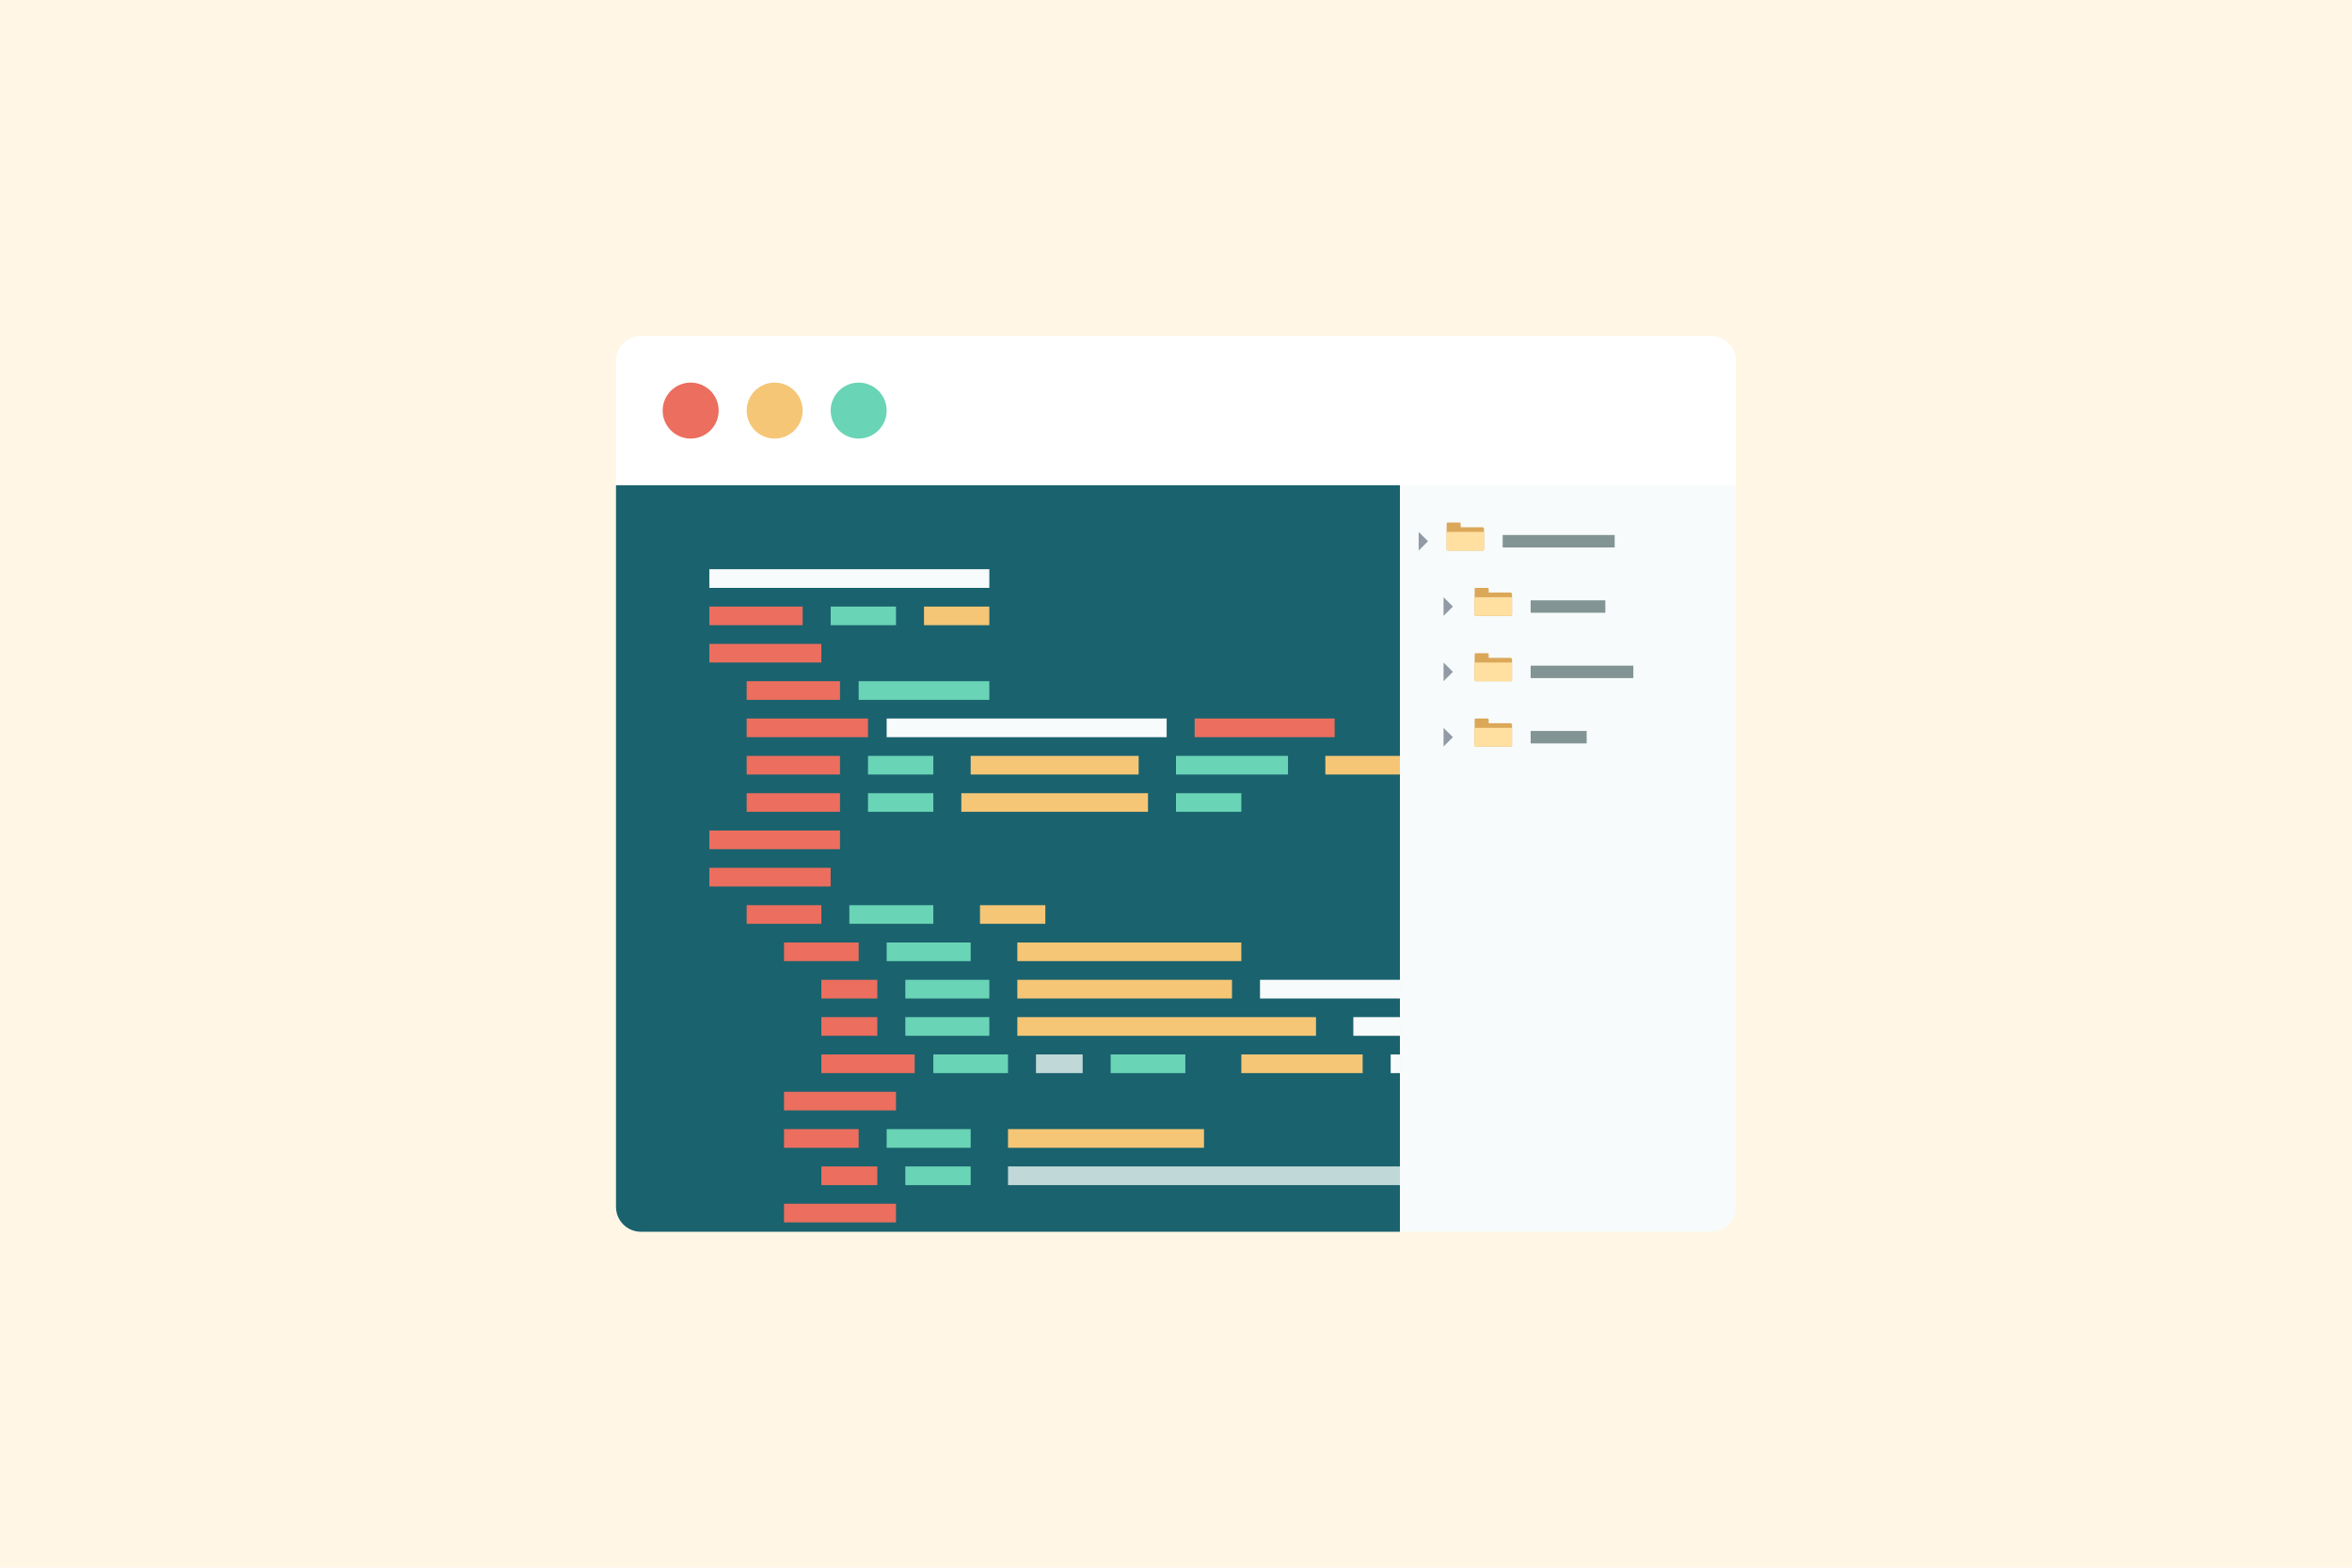 <svg xmlns="http://www.w3.org/2000/svg" xmlns:xlink="http://www.w3.org/1999/xlink" viewBox="0 0 378 252">
  <defs>
    <style>
      .a, .n {
        fill: none;
      }

      .b {
        fill: #fff6e5;
      }

      .c {
        fill: #fff;
      }

      .d {
        fill: #eb6e5e;
      }

      .e {
        fill: #f5c676;
      }

      .f {
        fill: #6ad4b6;
      }

      .g {
        clip-path: url(#a);
      }

      .h {
        fill: #1a626e;
      }

      .i {
        fill: #f7fbfb;
      }

      .j {
        fill: #c0d8d8;
      }

      .k {
        fill: #dba758;
      }

      .l {
        fill: #ffe0a1;
      }

      .m {
        fill: #919aa5;
      }

      .n {
        stroke: #829494;
        stroke-miterlimit: 10;
        stroke-width: 2px;
      }
    </style>
    <clipPath id="a">
      <path class="a" d="M99,78H225a0,0,0,0,1,0,0V198a0,0,0,0,1,0,0H103a4,4,0,0,1-4-4V78A0,0,0,0,1,99,78Z"/>
    </clipPath>
  </defs>
  <title>code-default-2</title>
  <g>
    <rect class="b" width="378" height="252"/>
    <g>
      <path class="c" d="M103,54H275a4,4,0,0,1,4,4V78a0,0,0,0,1,0,0H99a0,0,0,0,1,0,0V58A4,4,0,0,1,103,54Z"/>
      <circle class="d" cx="111" cy="66" r="4.5"/>
      <circle class="e" cx="124.5" cy="66" r="4.5"/>
      <circle class="f" cx="138" cy="66" r="4.5"/>
      <g class="g">
        <path class="h" d="M99,78H225a0,0,0,0,1,0,0V198a0,0,0,0,1,0,0H103a4,4,0,0,1-4-4V78A0,0,0,0,1,99,78Z"/>
        <g>
          <rect class="i" x="114" y="91.5" width="45" height="3"/>
          <rect class="i" x="142.5" y="115.5" width="45" height="3"/>
          <rect class="i" x="202.5" y="157.5" width="45" height="3"/>
          <rect class="i" x="217.5" y="163.5" width="45" height="3"/>
          <rect class="i" x="223.5" y="169.5" width="27" height="3"/>
          <rect class="d" x="114" y="97.5" width="15" height="3"/>
          <rect class="d" x="114" y="103.5" width="18" height="3"/>
          <rect class="d" x="114" y="133.5" width="21" height="3"/>
          <rect class="d" x="114" y="139.5" width="19.5" height="3"/>
          <rect class="d" x="114" y="205.5" width="21" height="3"/>
          <rect class="d" x="114" y="211.5" width="21" height="3"/>
          <rect class="d" x="120" y="109.5" width="15" height="3" transform="translate(255 222) rotate(180)"/>
          <rect class="d" x="120" y="145.5" width="12" height="3" transform="translate(252 294) rotate(180)"/>
          <rect class="d" x="126" y="151.5" width="12" height="3" transform="translate(264 306) rotate(180)"/>
          <rect class="d" x="126" y="181.5" width="12" height="3" transform="translate(264 366) rotate(180)"/>
          <rect class="d" x="126" y="175.5" width="18" height="3" transform="translate(270 354) rotate(180)"/>
          <rect class="d" x="126" y="193.5" width="18" height="3" transform="translate(270 390) rotate(180)"/>
          <rect class="d" x="120" y="199.5" width="18" height="3" transform="translate(258 402) rotate(180)"/>
          <rect class="d" x="132" y="157.5" width="9" height="3" transform="translate(273 318) rotate(180)"/>
          <rect class="d" x="132" y="187.5" width="9" height="3" transform="translate(273 378) rotate(180)"/>
          <rect class="d" x="132" y="163.5" width="9" height="3" transform="translate(273 330) rotate(180)"/>
          <rect class="d" x="132" y="169.5" width="15" height="3" transform="translate(279 342) rotate(180)"/>
          <rect class="f" x="133.5" y="97.5" width="10.5" height="3"/>
          <rect class="f" x="139.5" y="121.5" width="10.5" height="3" transform="translate(289.5 246) rotate(180)"/>
          <rect class="f" x="139.5" y="127.5" width="10.5" height="3" transform="translate(289.5 258) rotate(180)"/>
          <rect class="f" x="136.5" y="145.5" width="13.5" height="3" transform="translate(286.5 294) rotate(180)"/>
          <rect class="f" x="142.5" y="151.5" width="13.5" height="3" transform="translate(298.5 306) rotate(180)"/>
          <rect class="f" x="145.5" y="157.5" width="13.5" height="3" transform="translate(304.5 318) rotate(180)"/>
          <rect class="f" x="145.5" y="163.5" width="13.5" height="3" transform="translate(304.5 330) rotate(180)"/>
          <rect class="f" x="150" y="169.5" width="12" height="3" transform="translate(312 342) rotate(180)"/>
          <rect class="f" x="138" y="109.5" width="21" height="3"/>
          <rect class="e" x="148.5" y="97.5" width="10.5" height="3"/>
          <rect class="e" x="156" y="121.5" width="27" height="3"/>
          <rect class="d" x="120" y="115.5" width="19.5" height="3" transform="translate(259.5 234) rotate(180)"/>
          <rect class="d" x="192" y="115.5" width="22.5" height="3" transform="translate(406.5 234) rotate(180)"/>
          <rect class="d" x="120" y="121.5" width="15" height="3" transform="translate(255 246) rotate(180)"/>
          <rect class="d" x="120" y="127.5" width="15" height="3" transform="translate(255 258) rotate(180)"/>
          <rect class="e" x="154.5" y="127.5" width="30" height="3"/>
          <rect class="e" x="163.5" y="151.5" width="36" height="3"/>
          <rect class="e" x="163.5" y="157.5" width="34.5" height="3"/>
          <rect class="e" x="163.5" y="163.5" width="48" height="3"/>
          <rect class="e" x="213" y="121.5" width="58.5" height="3"/>
          <rect class="f" x="189" y="121.5" width="18" height="3" transform="translate(396 246) rotate(180)"/>
          <rect class="f" x="189" y="127.5" width="10.5" height="3" transform="translate(388.5 258) rotate(180)"/>
          <rect class="j" x="166.5" y="169.5" width="7.5" height="3" transform="translate(340.5 342) rotate(180)"/>
          <rect class="j" x="162" y="187.5" width="63" height="3" transform="translate(387 378) rotate(180)"/>
          <rect class="f" x="178.5" y="169.5" width="12" height="3" transform="translate(369 342) rotate(180)"/>
          <rect class="e" x="157.5" y="145.5" width="10.5" height="3"/>
          <rect class="e" x="199.5" y="169.5" width="19.5" height="3"/>
          <rect class="e" x="162" y="181.5" width="31.5" height="3"/>
          <rect class="f" x="142.5" y="181.5" width="13.5" height="3" transform="translate(298.5 366) rotate(180)"/>
          <rect class="f" x="145.5" y="187.5" width="10.5" height="3" transform="translate(301.5 378) rotate(180)"/>
        </g>
      </g>
      <path class="i" d="M225,78h54a0,0,0,0,1,0,0V194a4,4,0,0,1-4,4H225a0,0,0,0,1,0,0V78A0,0,0,0,1,225,78Z"/>
      <g>
        <path class="k" d="M238.312,88.5h-5.625a.188.188,0,0,1-.188-.188v-4.125A.188.188,0,0,1,232.688,84h1.875a.188.188,0,0,1,.188.188V84.75h3.474a.277.277,0,0,1,.277.277v3.286A.188.188,0,0,1,238.312,88.5Z"/>
        <path class="l" d="M238.312,88.5h-5.625a.188.188,0,0,1-.188-.188V85.5h6v2.812A.188.188,0,0,1,238.312,88.5Z"/>
      </g>
      <g>
        <path class="k" d="M242.812,99h-5.625A.188.188,0,0,1,237,98.812v-4.125a.188.188,0,0,1,.188-.188h1.875a.188.188,0,0,1,.188.188V95.25h3.474a.277.277,0,0,1,.277.277v3.286A.188.188,0,0,1,242.812,99Z"/>
        <path class="l" d="M242.812,99h-5.625A.188.188,0,0,1,237,98.812V96h6v2.812A.188.188,0,0,1,242.812,99Z"/>
      </g>
      <polygon class="m" points="228 85.5 229.5 87 228 88.5 228 85.5"/>
      <polygon class="m" points="232 96 233.5 97.5 232 99 232 96"/>
      <line class="n" x1="241.5" y1="87" x2="259.5" y2="87"/>
      <line class="n" x1="246" y1="97.5" x2="258" y2="97.5"/>
      <g>
        <path class="k" d="M242.812,109.5h-5.625a.188.188,0,0,1-.188-.188v-4.125a.188.188,0,0,1,.188-.188h1.875a.188.188,0,0,1,.188.188v.562h3.474a.277.277,0,0,1,.277.277v3.286A.188.188,0,0,1,242.812,109.5Z"/>
        <path class="l" d="M242.812,109.5h-5.625a.188.188,0,0,1-.188-.188V106.5h6v2.812A.188.188,0,0,1,242.812,109.5Z"/>
      </g>
      <polygon class="m" points="232 106.5 233.5 108 232 109.5 232 106.5"/>
      <line class="n" x1="246" y1="108" x2="262.5" y2="108"/>
      <g>
        <path class="k" d="M242.812,120h-5.625a.188.188,0,0,1-.188-.188v-4.125a.188.188,0,0,1,.188-.188h1.875a.188.188,0,0,1,.188.188v.562h3.474a.277.277,0,0,1,.277.277v3.286A.188.188,0,0,1,242.812,120Z"/>
        <path class="l" d="M242.812,120h-5.625a.188.188,0,0,1-.188-.188V117h6v2.812A.188.188,0,0,1,242.812,120Z"/>
      </g>
      <polygon class="m" points="232 117 233.5 118.5 232 120 232 117"/>
      <line class="n" x1="246" y1="118.5" x2="255" y2="118.5"/>
    </g>
  </g>
</svg>
